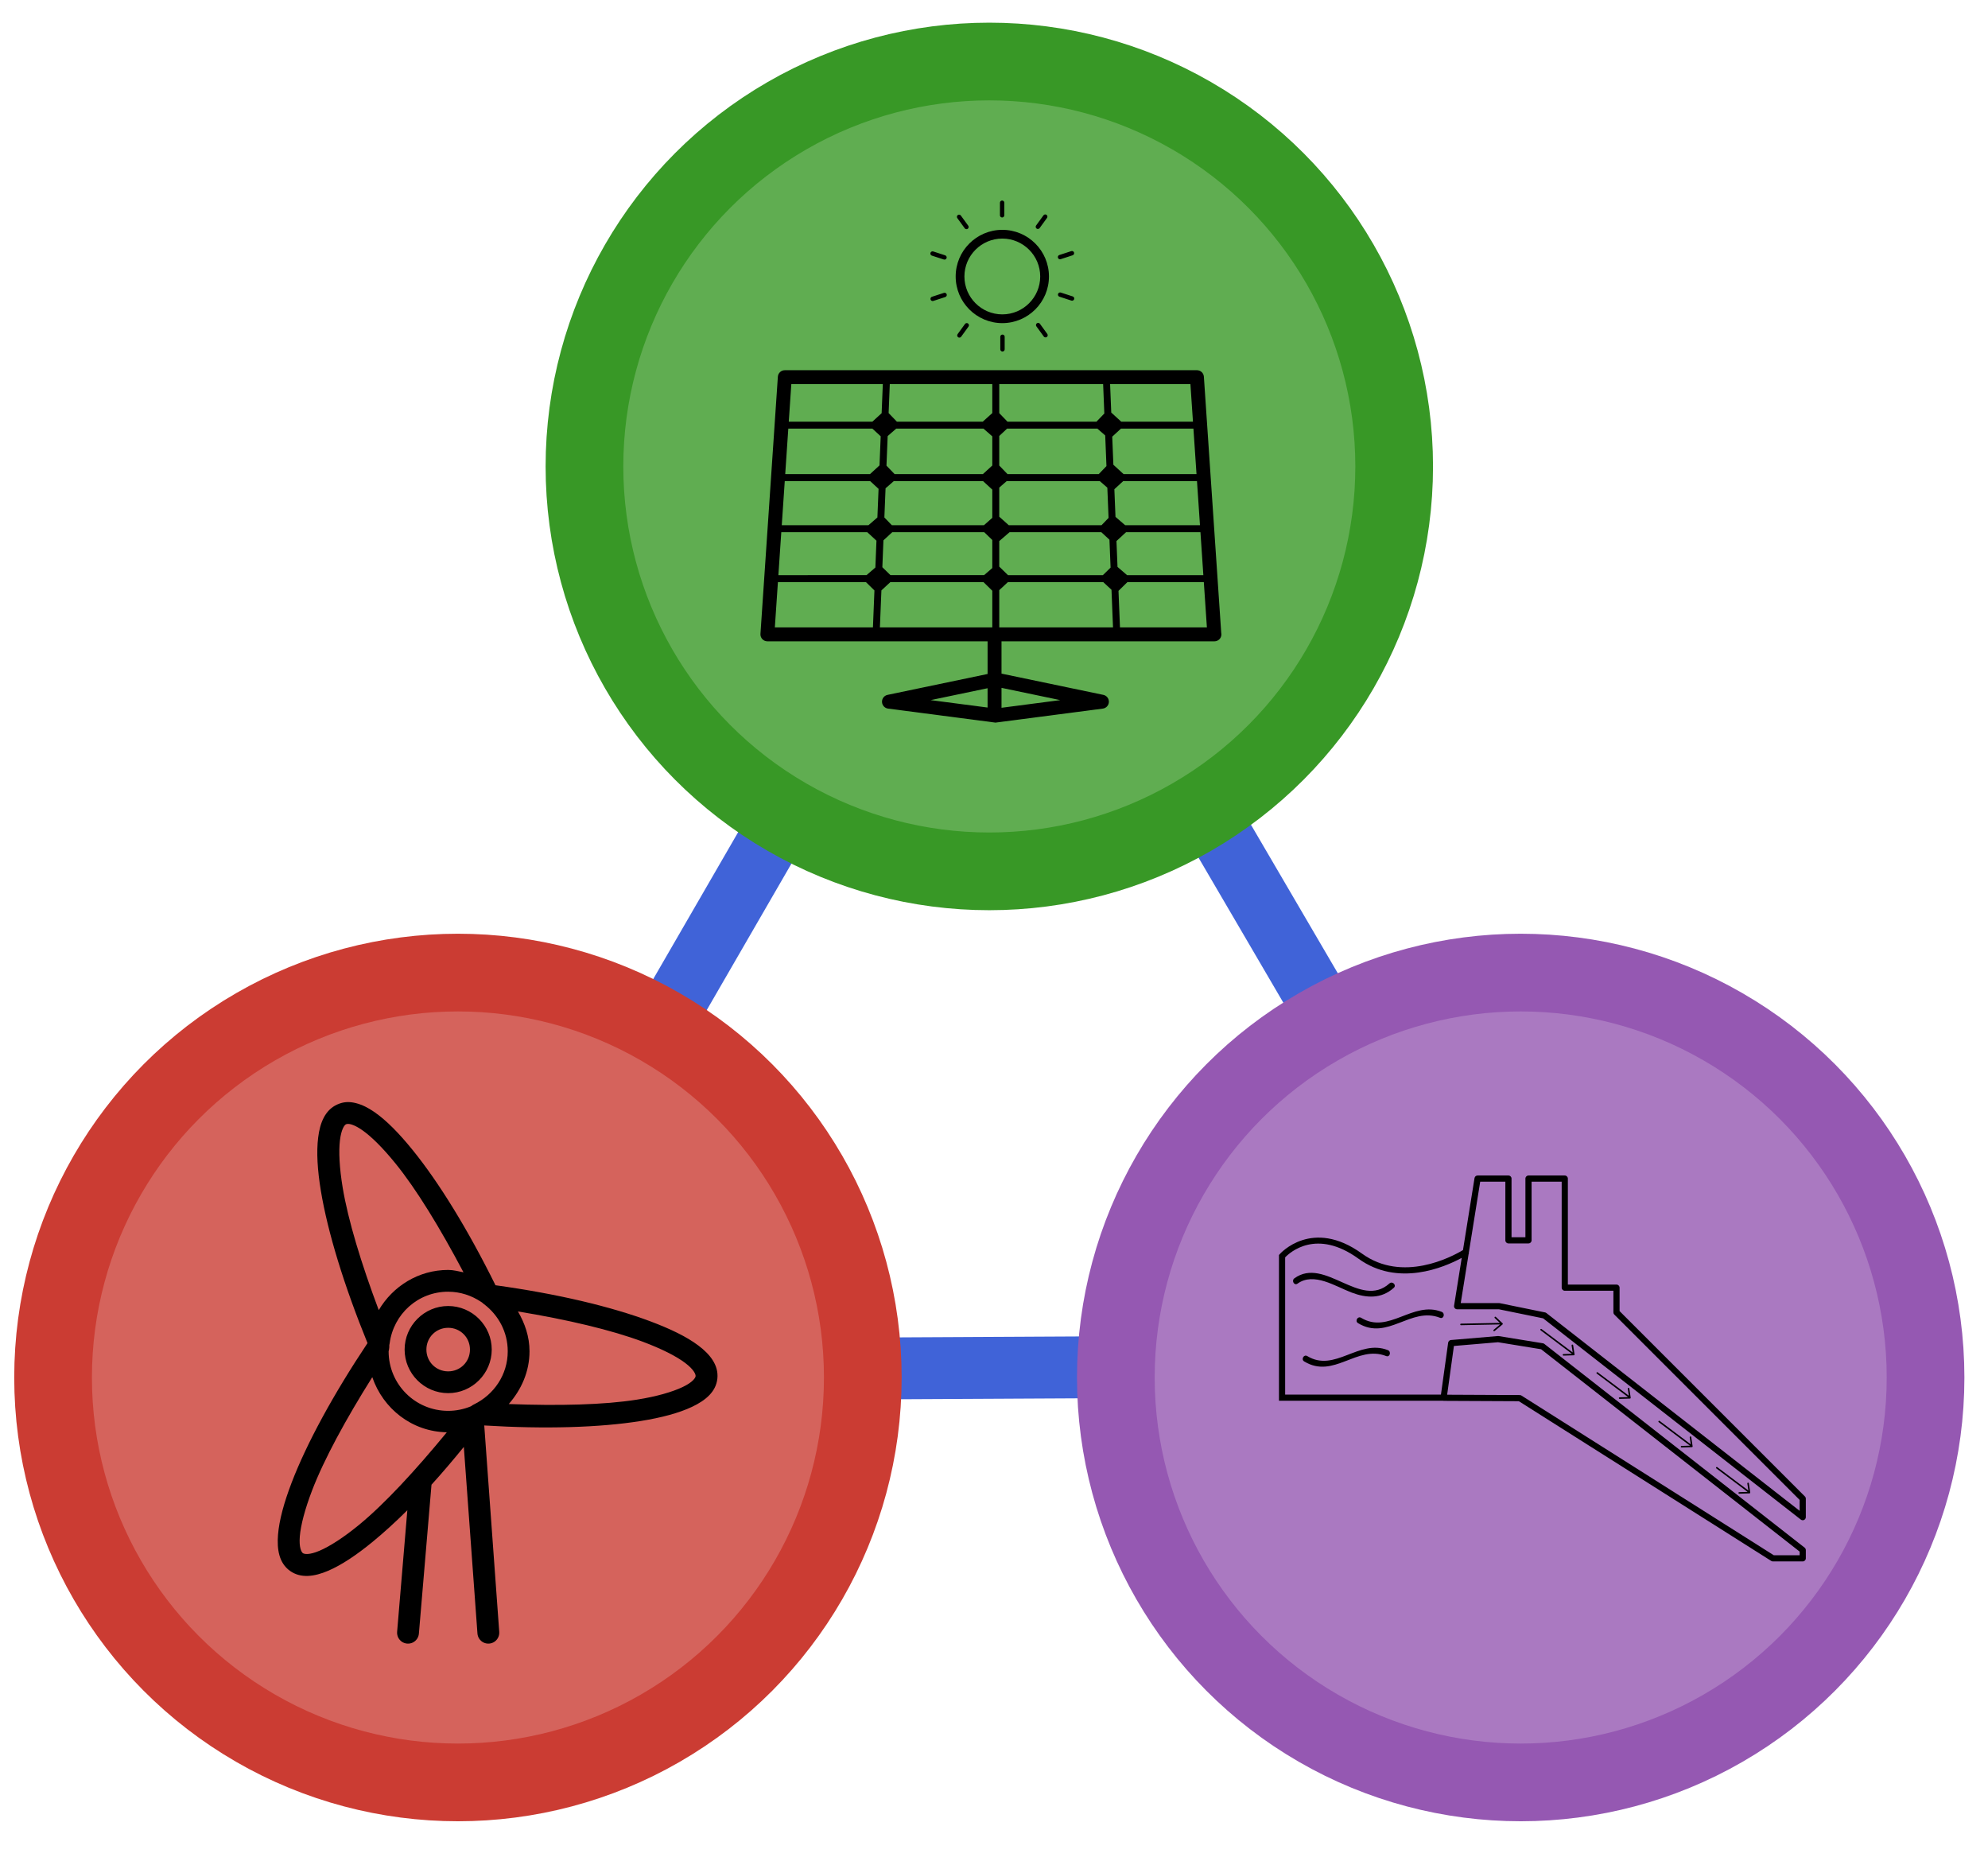 <?xml version="1.0" encoding="UTF-8" standalone="no"?>
<svg
   xml:space="preserve"
   version="1.1"
   viewBox="0 0 98.207 92.129"
   id="svg415"
   sodipodi:docname="Julia_prog_language (1).svg"
   inkscape:version="1.2.2 (732a01da63, 2022-12-09)"
   width="98.207"
   height="92.129"
   xmlns:inkscape="http://www.inkscape.org/namespaces/inkscape"
   xmlns:sodipodi="http://sodipodi.sourceforge.net/DTD/sodipodi-0.dtd"
   xmlns="http://www.w3.org/2000/svg"
   xmlns:svg="http://www.w3.org/2000/svg"><defs
   id="defs419">













</defs><sodipodi:namedview
   id="namedview417"
   pagecolor="#ffffff"
   bordercolor="#000000"
   borderopacity="0.25"
   inkscape:showpageshadow="2"
   inkscape:pageopacity="0.0"
   inkscape:pagecheckerboard="0"
   inkscape:deskcolor="#d1d1d1"
   showgrid="false"
   inkscape:zoom="2.5788472"
   inkscape:cx="97.718081"
   inkscape:cy="51.961202"
   inkscape:window-width="2048"
   inkscape:window-height="1209"
   inkscape:window-x="-8"
   inkscape:window-y="-8"
   inkscape:window-maximized="1"
   inkscape:current-layer="svg415" />
<path
   style="fill:none;stroke:#4063d8;stroke-width:3.056;stroke-dasharray:none;stroke-opacity:1"
   d="m 49.174,22.18 -26.323,45.516 52.783,-0.274 z"
   id="path823" /><circle
   cx="22.622"
   cy="-68.039"
   r="20"
   stroke="#cb3c33"
   fill="#d5635c"
   id="circle405"
   transform="scale(1,-1)"
   style="stroke-width:3.838;stroke-linecap:butt;stroke-miterlimit:4" /><circle
   cx="48.872"
   cy="-23.039"
   r="20"
   stroke="#389826"
   fill="#60ad51"
   id="circle407"
   transform="scale(1,-1)"
   style="stroke-width:3.838;stroke-linecap:butt;stroke-miterlimit:4" /><circle
   cx="75.122"
   cy="-68.039"
   r="20"
   stroke="#9558b2"
   fill="#aa79c1"
   id="circle409"
   transform="scale(1,-1)"
   style="stroke-width:3.838;stroke-linecap:butt;stroke-miterlimit:4" />
<g
   style="fill:#000000"
   id="g594"
   transform="matrix(0.048,0,0,0.048,36.058,9.905)"><g
     id="g585">
	<path
   d="M 505.629,444.763 487.782,181.277 c -0.252,-3.762 -3.379,-6.681 -7.146,-6.681 H 56.49 c -3.771,0 -6.898,2.919 -7.15,6.681 L 31.419,445.93 c -0.136,1.979 0.553,3.925 1.911,5.377 1.354,1.451 3.255,2.277 5.238,2.277 h 226.61 v 33.612 l -102.956,21.496 c -3.423,0.71 -5.831,3.79 -5.698,7.286 0.135,3.495 2.768,6.389 6.237,6.837 l 109.632,14.3 c 0.187,0.019 0.345,0.103 0.53,0.103 0.109,0 0.235,-0.019 0.345,-0.023 0.11,0.005 0.234,0.023 0.344,0.023 0.187,0 0.345,-0.084 0.532,-0.103 l 109.632,-14.3 c 3.472,-0.448 6.1,-3.337 6.235,-6.837 0.13,-3.496 -2.278,-6.576 -5.694,-7.286 L 279.513,486.813 v -33.229 h 219.04 c 0.037,0.005 0.07,0 0.094,0 3.962,0 7.168,-3.211 7.168,-7.169 0,-0.569 -0.065,-1.12 -0.186,-1.652 z m -96.894,-59.282 -9.833,-8.466 -1.083,-26.621 9.871,-9.119 h 76.554 l 2.992,44.206 z m -358.86,0 2.992,-44.206 h 88.485 l 9.458,8.732 -1.123,27.634 -9.101,7.84 z m 96.729,-150.778 8.569,7.885 -1.22,29.965 -9.811,8.984 H 56.915 l 3.169,-46.834 z m 330.425,0 3.169,46.834 H 405.17 l -10.533,-9.651 -1.177,-28.913 8.989,-8.27 z m -70.282,99.403 -9.932,-8.597 -1.157,-28.437 9.087,-8.368 h 75.943 l 3.075,45.401 h -77.016 z m -120.55,51.375 -9.008,-8.792 v -26.267 l 10.608,-9.147 h 94.438 l 8.363,7.738 1.167,28.73 -7.93,7.737 h -97.638 z m -120.973,0 -8.354,-8.152 1.118,-27.648 9.085,-8.405 h 94.641 l 8.3,8.032 v 28.894 l -8.464,7.28 h -96.326 z m -111.87,-51.375 3.078,-45.401 h 87.879 l 8.665,7.981 -1.195,29.453 -9.215,7.967 z m 207.552,-99.403 9.112,7.927 v 30.039 l -9.682,8.863 H 169.51 l -8.394,-8.723 1.239,-30.443 8.802,-7.664 h 89.749 z m 117.26,0 8.069,7.033 1.284,31.531 -7.962,8.271 h -93.855 l -8.513,-8.849 v -30.423 l 8.064,-7.563 z m -91.185,99.403 -9.792,-8.765 v -29.953 l 7.668,-6.684 h 95.787 l 7.775,6.772 1.265,31.092 -7.253,7.537 h -95.45 z m -120.348,0 -7.68,-7.985 1.218,-30.009 8.496,-7.407 H 260.5 l 9.519,8.765 v 29.049 l -8.587,7.588 h -94.799 z m 218.688,-114.961 -8.069,8.389 h -91.629 l -8.434,-8.76 v -29.841 h 106.904 z m -115.302,-0.443 -9.796,8.837 h -88.404 l -8.501,-8.837 1.209,-29.769 h 105.492 z m -114.12,182.498 9.21,-8.55 h 95.848 l 9.062,8.887 v 37.71 H 154.356 Z m 121.29,38.047 v -38.336 l 8.886,-8.261 h 98.126 l 8.484,7.878 1.573,38.719 z M 476.548,227.534 h -73.86 l -10.235,-9.374 -1.186,-29.228 h 82.668 z m -319.195,-38.601 -1.215,29.893 -9.509,8.709 H 60.571 l 2.614,-38.602 z M 49.392,392.65 h 90.597 l 8.737,8.573 -1.545,38.023 H 46.239 Z m 215.782,109.192 v 19.877 l -58.593,-7.64 z m 14.34,20.124 v -20.507 l 60.434,12.624 z m 121.923,-82.719 -1.531,-37.607 9.166,-8.989 h 78.654 l 3.155,46.597 H 401.437 Z M 280.34,30.147 c -26.47,0 -48.003,21.534 -48.003,48.001 0,26.467 21.534,47.996 48.003,47.996 26.462,0 47.996,-21.534 47.996,-48.001 0,-26.467 -21.534,-47.996 -47.996,-47.996 z m 0,87.003 c -21.513,0 -39,-17.497 -39,-39.002 0,-21.505 17.487,-39.003 39,-39.003 21.496,0 38.998,17.497 38.998,39.003 0,21.506 -17.502,39.002 -38.998,39.002 z M 206.294,54.735 c -0.028,-0.296 0.01,-0.593 0.101,-0.889 0.378,-1.181 1.659,-1.83 2.835,-1.449 l 12.3,3.995 c 1.181,0.388 1.832,1.659 1.444,2.84 -0.306,0.952 -1.185,1.554 -2.133,1.554 0,0 0,0 -0.009,0 v 0 c -0.229,0 -0.469,-0.035 -0.698,-0.105 l -12.295,-3.995 c -0.884,-0.287 -1.463,-1.076 -1.545,-1.951 z m 27.734,-36.65 c -0.733,-1.003 -0.511,-2.413 0.497,-3.141 v 0 0 c 1.003,-0.73 2.417,-0.511 3.143,0.497 l 7.605,10.461 c 0.73,1.008 0.506,2.413 -0.497,3.146 -0.396,0.292 -0.866,0.429 -1.321,0.429 -0.693,0 -1.375,-0.32 -1.815,-0.926 v 0 l -0.009,-0.005 z m 81.576,10.748 c -1.004,-0.732 -1.223,-2.137 -0.5,-3.146 l 7.594,-10.461 c 0.732,-1.013 2.146,-1.227 3.15,-0.497 0.998,0.726 1.218,2.133 0.494,3.141 l -7.593,10.461 c -0.443,0.606 -1.125,0.926 -1.825,0.926 -0.461,0.006 -0.918,-0.132 -1.32,-0.424 z m 21.982,30.061 c -0.388,-1.181 0.262,-2.452 1.442,-2.835 l 12.293,-4.004 c 1.19,-0.387 2.455,0.269 2.842,1.449 0.379,1.178 -0.266,2.45 -1.451,2.833 l -12.298,4.004 c -0.229,0.077 -0.467,0.11 -0.695,0.11 -0.948,-10e-4 -1.825,-0.607 -2.133,-1.557 z m 16.689,42.62 c -0.308,0.95 -1.194,1.556 -2.142,1.556 -0.229,0 -0.467,-0.037 -0.695,-0.109 L 339.14,98.966 c -1.186,-0.383 -1.83,-1.652 -1.452,-2.833 0.388,-1.181 1.671,-1.836 2.843,-1.449 l 12.293,3.995 c 1.191,0.382 1.829,1.654 1.451,2.835 z m -27.633,35.77 c 0.729,0.999 0.509,2.413 -0.494,3.139 -0.397,0.294 -0.868,0.432 -1.321,0.432 -0.695,0 -1.377,-0.319 -1.82,-0.926 l -7.603,-10.459 c -0.728,-1.003 -0.509,-2.413 0.495,-3.139 0.998,-0.721 2.417,-0.511 3.146,0.497 z m -48.379,15.829 v -12.928 c 0,-1.246 1.004,-2.25 2.254,-2.25 0.304,0 0.607,0.061 0.883,0.175 0.807,0.341 1.372,1.139 1.372,2.075 v 12.928 c 0,1.246 -1.004,2.252 -2.255,2.252 -1.246,0 -2.254,-1.006 -2.254,-2.252 z m -44.345,-13.946 c -0.044,-0.287 -0.04,-0.579 0.038,-0.866 0.063,-0.287 0.182,-0.562 0.369,-0.812 l 7.593,-10.461 c 0.735,-1.013 2.14,-1.228 3.146,-0.497 0.497,0.364 0.808,0.898 0.898,1.478 0.089,0.564 -0.035,1.171 -0.401,1.673 l -7.601,10.461 c -0.438,0.606 -1.122,0.921 -1.82,0.921 -0.464,0 -0.917,-0.133 -1.323,-0.424 -0.502,-0.369 -0.807,-0.903 -0.899,-1.473 z M 223.093,96.466 c 0.378,1.185 -0.268,2.457 -1.454,2.84 v 0 0.004 l -12.295,3.995 c -0.231,0.075 -0.469,0.105 -0.693,0.105 -0.952,0 -1.841,-0.602 -2.147,-1.549 -0.1,-0.301 -0.119,-0.598 -0.1,-0.894 0.072,-0.873 0.661,-1.661 1.549,-1.948 l 12.295,-3.998 c 1.191,-0.38 2.462,0.269 2.845,1.445 z M 277.898,15.184 V 2.252 C 277.898,1.008 278.902,0 280.153,0 v 0 0 c 1.25,0 2.249,1.008 2.249,2.252 v 12.941 c 0,1.242 -0.999,2.25 -2.249,2.25 -1.237,0 -2.255,-1.008 -2.255,-2.25 z"
   id="path583" />
</g></g><g
   style="fill:#000000"
   id="g617"
   transform="matrix(0.538,0,0,0.538,8.69,54.286)"><path
     d="M 15.656,0.281 C 15.367,0.301 15.094,0.375 14.812,0.5 c -1.121,0.504 -1.586,1.695 -1.75,3.031 -0.164,1.336 -0.07,2.977 0.25,4.906 0.629,3.793 2.125,8.672 4.281,13.969 C 14.426,27.16 12,31.629 10.625,35.219 9.926,37.047 9.484,38.66 9.375,40 c -0.109,1.34 0.094,2.594 1.094,3.312 0.996,0.719 2.266,0.527 3.5,0 1.234,-0.527 2.617,-1.449 4.125,-2.688 0.996,-0.82 2.062,-1.785 3.156,-2.875 l -0.938,11.156 c -0.031,0.359 0.133,0.707 0.43,0.914 0.297,0.203 0.68,0.234 1.004,0.078 0.324,-0.156 0.543,-0.477 0.566,-0.836 l 1.156,-13.656 c 0.973,-1.066 1.969,-2.246 2.969,-3.469 l 1.25,17.125 c 0.023,0.359 0.242,0.68 0.566,0.836 0.324,0.156 0.707,0.125 1.004,-0.078 0.297,-0.207 0.461,-0.555 0.43,-0.914 l -1.375,-18.938 c 5.594,0.344 10.609,0.191 14.344,-0.406 1.93,-0.309 3.535,-0.734 4.75,-1.312 1.215,-0.578 2.188,-1.371 2.312,-2.594 0.125,-1.227 -0.676,-2.223 -1.75,-3.031 C 46.895,21.816 45.395,21.094 43.562,20.406 39.961,19.055 35.012,17.875 29.344,17.094 26.812,11.973 24.141,7.637 21.719,4.656 20.488,3.141 19.324,1.949 18.219,1.188 17.664,0.805 17.109,0.52 16.531,0.375 16.242,0.301 15.945,0.262 15.656,0.281 Z m 0.156,2 c 0.238,0.004 0.648,0.125 1.281,0.562 0.844,0.582 1.906,1.637 3.062,3.062 1.934,2.379 4.113,5.957 6.25,10 C 25.941,15.816 25.492,15.688 25,15.688 c -2.727,0 -5.082,1.496 -6.375,3.688 C 17.023,15.117 15.812,11.137 15.312,8.125 15.012,6.309 14.938,4.801 15.062,3.781 15.188,2.762 15.473,2.379 15.625,2.312 15.664,2.297 15.734,2.281 15.812,2.281 Z M 25,17.688 c 1.125,0 2.164,0.359 3.031,0.938 0.031,0.023 0.062,0.043 0.094,0.062 0.055,0.059 0.117,0.113 0.188,0.156 1.305,1.004 2.156,2.543 2.156,4.312 0,2.164 -1.277,3.984 -3.094,4.875 -0.09,0.039 -0.176,0.094 -0.25,0.156 -0.02,0.008 -0.043,0.02 -0.062,0.031 C 26.422,28.48 25.727,28.625 25,28.625 c -3.027,0 -5.469,-2.441 -5.469,-5.469 0,-0.008 0.043,-0.121 0.062,-0.375 0,-0.031 0,-0.062 0,-0.094 0,-0.031 0,-0.062 0,-0.094 0.016,-0.051 0.023,-0.102 0.031,-0.156 0.352,-2.688 2.59,-4.75 5.375,-4.75 z M 25,19 c -2.199,0 -4,1.801 -4,4 0,2.199 1.801,4 4,4 2.199,0 4,-1.801 4,-4 0,-2.199 -1.801,-4 -4,-4 z m 6.406,0.5 c 4.516,0.742 8.598,1.703 11.469,2.781 1.723,0.648 3.055,1.32 3.875,1.938 0.82,0.617 0.984,1.055 0.969,1.219 -0.016,0.164 -0.262,0.559 -1.188,1 -0.926,0.441 -2.371,0.867 -4.188,1.156 C 39.312,28.078 35.137,28.172 30.562,28 c 1.148,-1.309 1.906,-2.969 1.906,-4.844 0,-1.352 -0.43,-2.566 -1.062,-3.656 z M 25,21 c 1.117,0 2,0.883 2,2 0,1.117 -0.883,2 -2,2 -1.117,0 -2,-0.883 -2,-2 0,-1.117 0.883,-2 2,-2 z m -6.969,4.531 c 0.992,2.898 3.633,5.004 6.844,5.062 -2.887,3.512 -5.707,6.566 -8.062,8.5 -1.418,1.164 -2.684,1.973 -3.625,2.375 -0.941,0.402 -1.398,0.316 -1.531,0.219 -0.133,-0.098 -0.363,-0.508 -0.281,-1.531 0.082,-1.023 0.469,-2.5 1.125,-4.219 1.098,-2.863 3.094,-6.531 5.531,-10.406 z"
     id="path608" /></g><g
   style="fill:#000000"
   id="g630"
   transform="matrix(0.05,0,0,0.05,63.181,54.579)"><g
     id="g621">
	<path
   d="m 517.477,410.215 c 0.457,0 0.9,-0.098 1.335,-0.304 1.045,-0.513 1.713,-1.577 1.713,-2.744 v -18.3 c 0,-0.807 -0.322,-1.586 -0.901,-2.156 L 336.516,203.592 v -23.137 c 0,-1.68 -1.363,-3.048 -3.053,-3.048 H 285.42 V 72.691 c 0,-1.687 -1.363,-3.047 -3.043,-3.047 h -35.834 c -1.691,0 -3.052,1.36 -3.052,3.047 v 57.947 H 229.77 V 72.691 c 0,-1.687 -1.372,-3.047 -3.055,-3.047 h -30.504 c -1.496,0 -2.772,1.087 -3.008,2.564 l -11.406,71.12 c -11.437,6.851 -59.72,32.464 -99.696,3.549 C 32.614,111.074 1.045,146.996 0.726,147.37 L 0,148.226 v 143.963 h 162.197 c 0.159,0.019 0.292,0.098 0.451,0.098 l 74.365,0.35 249.352,157.775 c 0.49,0.309 1.046,0.477 1.625,0.477 h 29.486 c 1.685,0 3.057,-1.363 3.057,-3.053 v -8.135 c 0,-0.938 -0.438,-1.824 -1.176,-2.403 l -257.2,-201.296 c -0.411,-0.315 -0.889,-0.525 -1.391,-0.606 l -43.709,-7.115 c -0.254,-0.044 -0.511,-0.054 -0.756,-0.03 l -46.379,3.93 c -1.43,0.124 -2.576,1.209 -2.772,2.618 l -7.113,51.286 H 6.103 V 150.529 c 4.713,-4.919 30.945,-28.717 72.423,1.29 38.958,28.183 84.68,8.597 102.043,-0.793 L 173,198.271 c -0.149,0.884 0.1,1.783 0.69,2.462 0.579,0.679 1.421,1.071 2.315,1.071 h 41.257 l 43.719,8.947 254.615,198.819 c 0.546,0.43 1.209,0.645 1.881,0.645 z M 172.85,238.053 l 43.581,-3.694 42.571,6.931 255.422,199.891 v 3.604 H 488.872 L 239.533,287.018 c -0.488,-0.308 -1.048,-0.471 -1.615,-0.476 l -71.754,-0.341 z M 514.424,400.913 264.178,205.498 c -0.362,-0.292 -0.803,-0.492 -1.26,-0.583 l -44.739,-9.147 c -0.196,-0.042 -0.401,-0.065 -0.606,-0.065 h -37.988 l 7.813,-48.67 c 0.205,-0.135 0.354,-0.236 0.383,-0.254 l -0.283,-0.406 11.322,-70.629 h 24.845 v 57.946 c 0,1.687 1.363,3.052 3.055,3.052 h 19.823 c 1.683,0 3.045,-1.365 3.045,-3.052 V 75.742 h 29.736 v 104.713 c 0,1.687 1.363,3.054 3.058,3.054 h 48.038 v 21.35 c 0,0.808 0.317,1.58 0.892,2.154 l 183.112,183.115 z m -302.333,-178.788 6.424,-5.349 -38.665,0.751 c 0,0 0,0 -0.009,0 -0.411,0 -0.745,-0.336 -0.754,-0.747 -0.021,-0.425 0.325,-0.768 0.735,-0.777 l 38.457,-0.752 -5.071,-4.779 c -0.306,-0.292 -0.315,-0.775 -0.037,-1.081 0.301,-0.306 0.774,-0.319 1.085,-0.033 l 6.667,6.285 c 0.156,0.146 0.243,0.359 0.233,0.579 -0.009,0.214 -0.101,0.42 -0.273,0.558 l -7.813,6.51 c -0.138,0.119 -0.315,0.18 -0.488,0.18 -0.224,0 -0.438,-0.093 -0.588,-0.275 -0.265,-0.321 -0.218,-0.798 0.097,-1.07 z m 68.998,23.932 8.354,-0.261 -30.929,-23.216 c -0.324,-0.254 -0.401,-0.733 -0.147,-1.066 0.264,-0.333 0.735,-0.401 1.076,-0.154 l 30.756,23.092 -1.055,-6.886 c -0.065,-0.415 0.224,-0.807 0.644,-0.87 0.43,-0.065 0.803,0.226 0.859,0.642 l 1.381,9.057 c 0.038,0.214 -0.028,0.434 -0.168,0.602 -0.135,0.166 -0.341,0.269 -0.556,0.273 l -10.164,0.319 c 0,0 -0.01,0 -0.023,0 -0.411,0 -0.752,-0.324 -0.761,-0.742 -0.014,-0.426 0.313,-0.773 0.733,-0.79 z m 55.473,42.744 8.354,-0.262 -30.924,-23.223 c -0.336,-0.248 -0.401,-0.724 -0.149,-1.064 0.252,-0.336 0.737,-0.406 1.063,-0.154 l 30.761,23.098 -1.05,-6.889 c -0.065,-0.42 0.215,-0.803 0.64,-0.868 0.448,-0.061 0.803,0.224 0.868,0.645 l 1.381,9.054 c 0.033,0.215 -0.027,0.434 -0.177,0.602 -0.126,0.169 -0.332,0.267 -0.556,0.275 l -10.155,0.318 c -0.01,0 -0.019,0 -0.028,0 -0.415,0 -0.747,-0.327 -0.766,-0.738 -0.018,-0.435 0.318,-0.784 0.738,-0.794 z m 61.195,47.996 8.345,-0.262 -30.915,-23.214 c -0.346,-0.257 -0.411,-0.728 -0.159,-1.068 0.262,-0.331 0.738,-0.401 1.074,-0.154 l 30.761,23.103 -1.055,-6.898 c -0.062,-0.41 0.224,-0.803 0.644,-0.868 0.443,-0.065 0.803,0.225 0.873,0.645 l 1.372,9.054 c 0.037,0.215 -0.033,0.435 -0.168,0.603 -0.131,0.168 -0.346,0.266 -0.561,0.275 l -10.155,0.312 c -0.01,0 -0.019,0 -0.028,0 -0.41,0 -0.756,-0.322 -0.765,-0.733 -0.02,-0.431 0.307,-0.785 0.737,-0.795 z m 56.929,45.663 8.354,-0.252 -30.925,-23.224 c -0.336,-0.252 -0.401,-0.732 -0.149,-1.064 0.253,-0.336 0.737,-0.41 1.074,-0.158 l 30.751,23.102 -1.045,-6.893 c -0.07,-0.416 0.214,-0.803 0.635,-0.873 0.452,-0.065 0.812,0.229 0.872,0.644 l 1.382,9.055 c 0.027,0.215 -0.033,0.438 -0.168,0.606 -0.141,0.163 -0.346,0.266 -0.569,0.271 l -10.156,0.317 c -0.009,0 -0.009,0 -0.027,0 -0.411,0 -0.747,-0.326 -0.757,-0.746 -0.02,-0.412 0.308,-0.762 0.728,-0.785 z M 18.323,176.478 c -3.202,2.31 -6.238,-2.982 -3.083,-5.26 30.112,-21.784 65.292,30.882 93.928,5.05 2.912,-2.627 7.245,1.673 4.312,4.312 -12.358,11.149 -27.118,10.289 -41.985,4.597 -15.77,-6.046 -37.11,-20.315 -53.172,-8.699 z m 59.785,39.026 c -3.358,-2.035 -0.29,-7.311 3.083,-5.265 27.218,16.54 50.974,-17.154 79.583,-5.899 3.622,1.421 2.044,7.322 -1.626,5.883 -28.927,-11.387 -51.719,23.089 -81.04,5.281 z M 27.977,248.05 c 27.216,16.538 50.974,-17.156 79.581,-5.897 3.624,1.419 2.046,7.323 -1.615,5.878 -28.938,-11.378 -51.73,23.1 -81.048,5.281 -3.352,-2.035 -0.292,-7.311 3.082,-5.262 z"
   id="path619" />
</g></g></svg>
